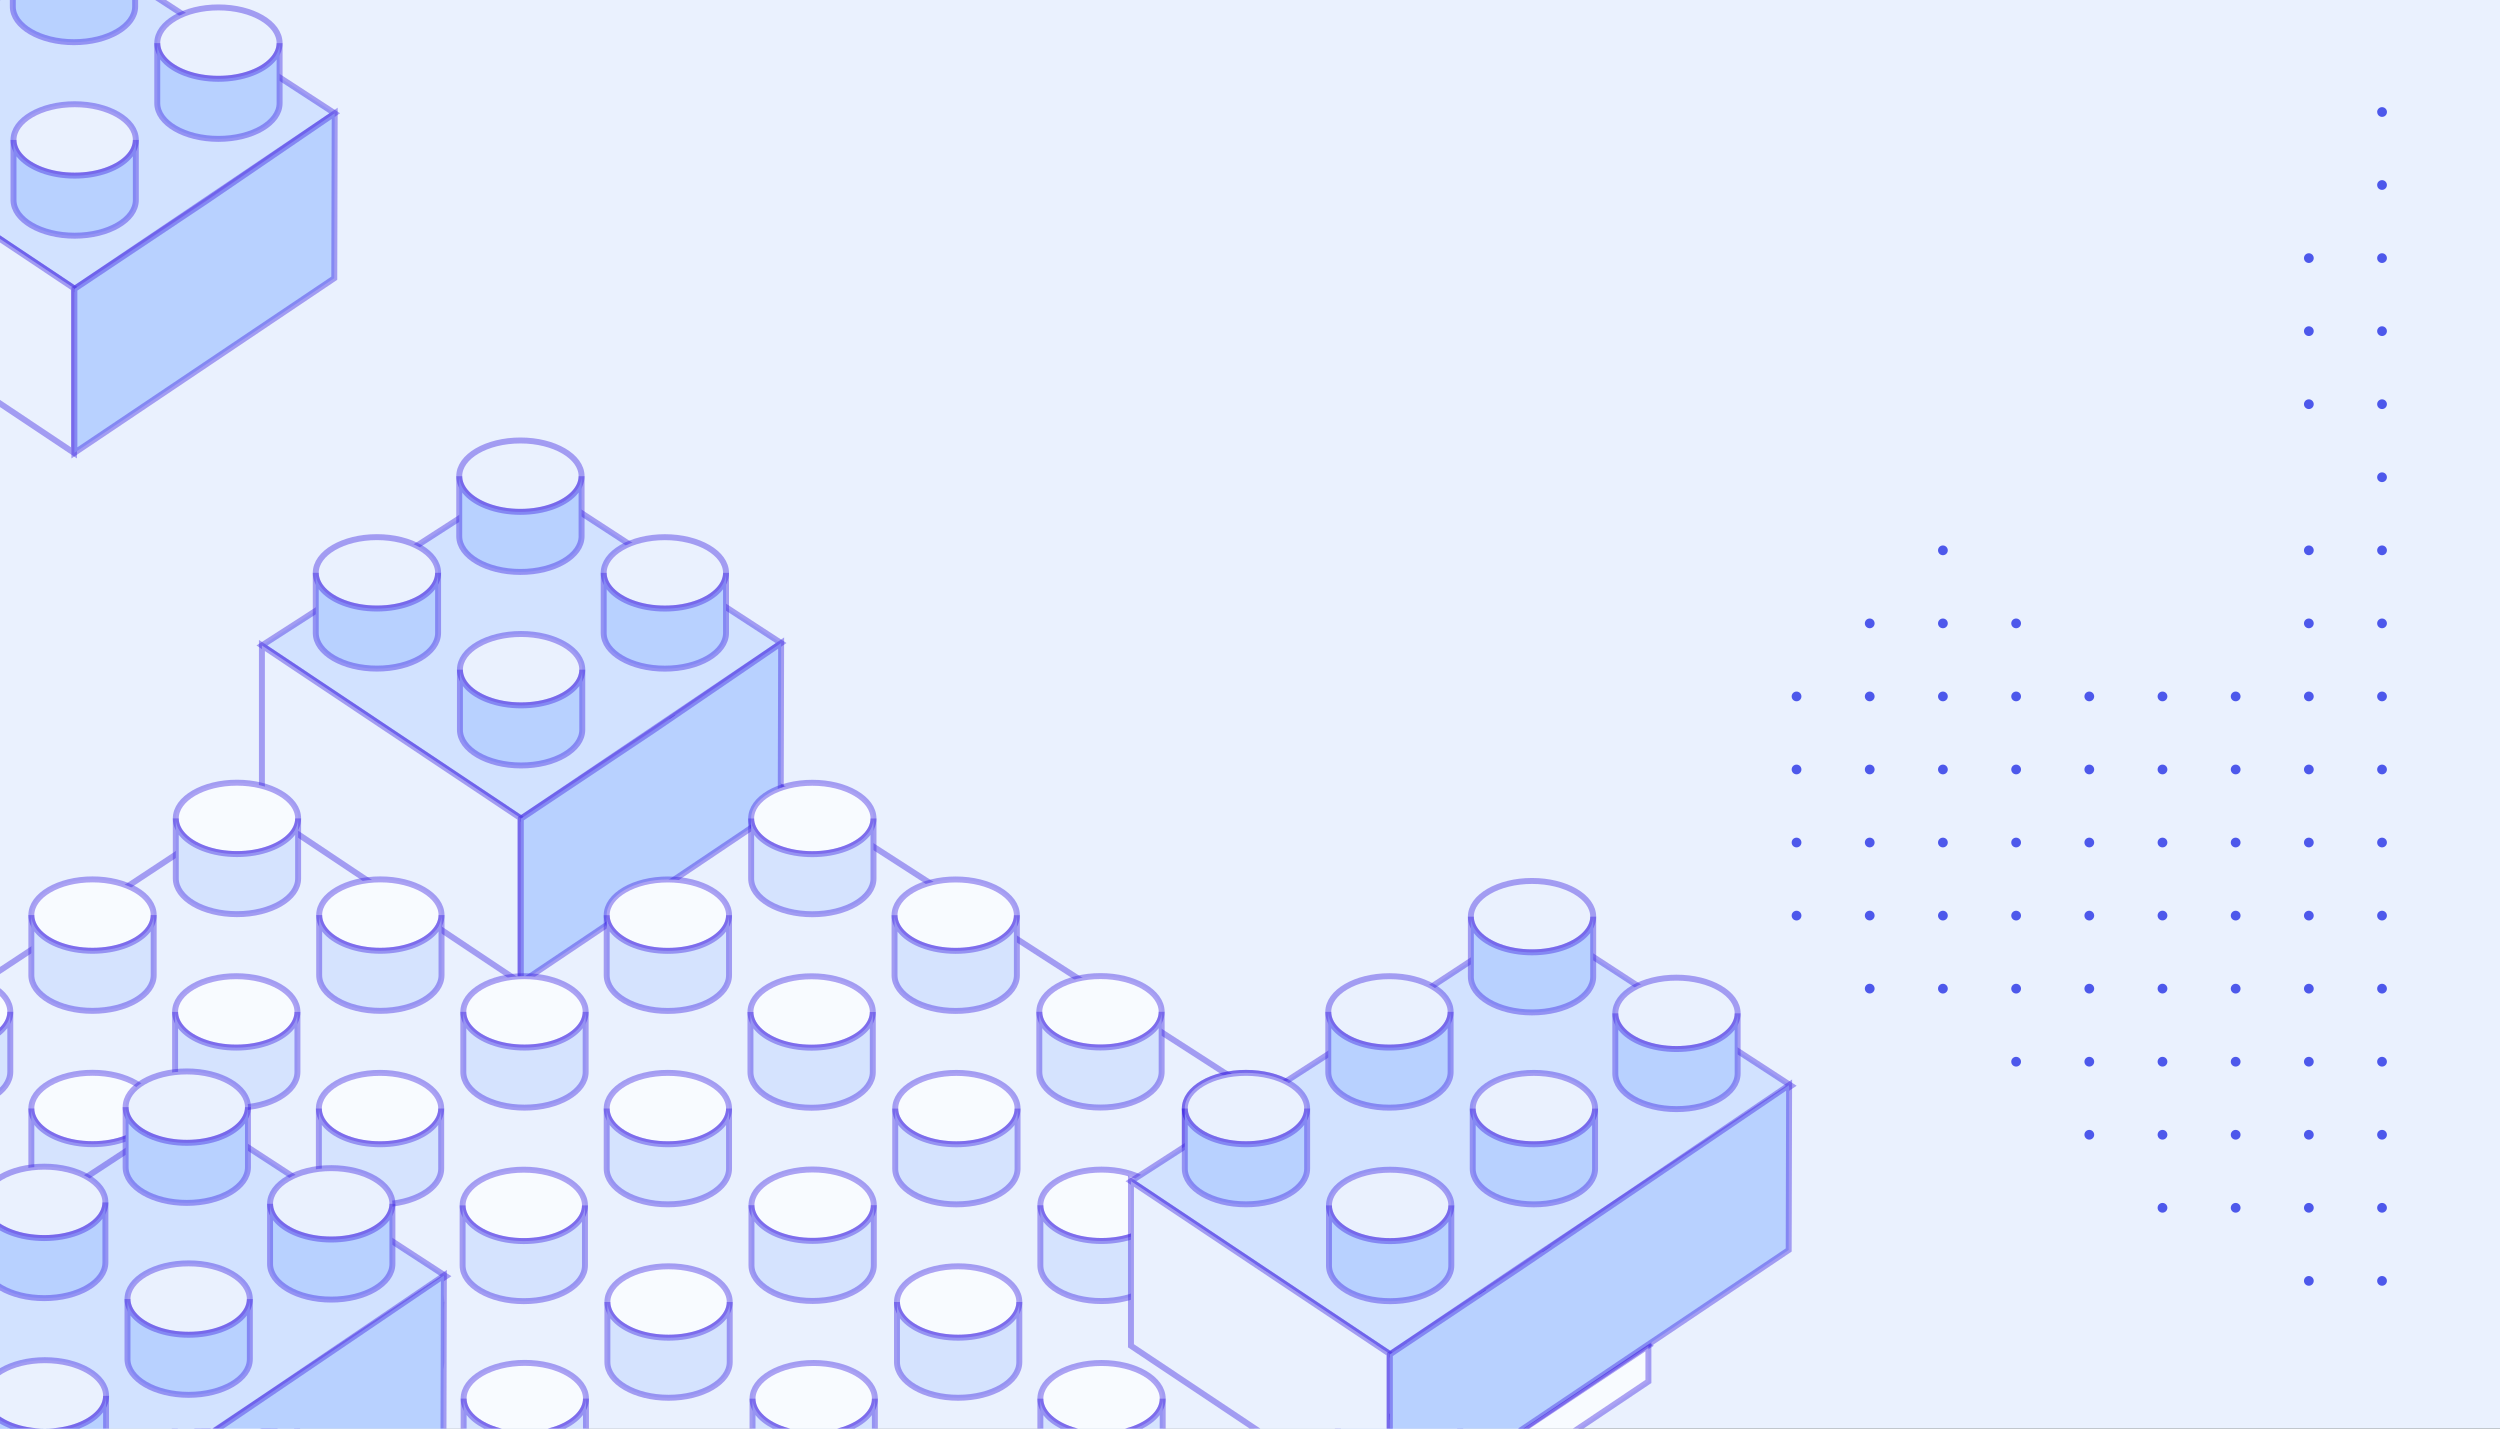 <svg width="420" height="240" viewBox="0 0 420 240" fill="none" xmlns="http://www.w3.org/2000/svg">
<rect x="0" y="0" width="420" height="240" fill="#333333" stroke="none"/>
<g clip-path="url(#clip0_762_11163)">
<rect width="420" height="240" fill="#EAF1FE"/>
<path d="M88.455 104.7L276.932 226.091L86.799 352.8L-99.999 228.997L88.455 104.7Z" fill="#EAF1FE" stroke="#391CE1" stroke-opacity="0.4" stroke-miterlimit="10"/>
<path d="M131.229 108.035L110.376 122.107L87.544 137.512L87.428 137.435L65.08 122.514L44.001 108.441L45.465 107.498L53.063 102.604L56.225 100.569L70.019 91.685L77.153 87.09L80.942 84.649L88.164 79.998L94.686 84.244L97.705 86.209L105.661 91.388L119.305 100.272L121.972 102.008L131.229 108.035Z" fill="#D2E2FF" stroke="#391CE1" stroke-opacity="0.4" stroke-miterlimit="10"/>
<path d="M97.821 112.509C97.821 114.625 95.941 116.487 93.1 117.554C91.498 118.156 89.591 118.505 87.545 118.505C85.499 118.505 83.591 118.156 81.989 117.554C79.15 116.487 77.269 114.625 77.269 112.509C77.269 109.196 81.87 106.511 87.545 106.511C93.221 106.511 97.821 109.196 97.821 112.509Z" fill="#EAF1FE" stroke="#391CE1" stroke-opacity="0.4" stroke-miterlimit="10"/>
<path d="M97.821 112.509V122.599C97.821 125.911 93.221 128.596 87.545 128.596C81.87 128.596 77.269 125.911 77.269 122.599V112.509C77.269 114.626 79.15 116.487 81.989 117.554C83.591 118.156 85.499 118.505 87.545 118.505C89.591 118.505 91.498 118.156 93.1 117.554C95.941 116.487 97.821 114.626 97.821 112.509Z" fill="#B8D1FF" stroke="#391CE1" stroke-opacity="0.4" stroke-miterlimit="10"/>
<path d="M97.705 79.998C97.705 82.115 95.825 83.976 92.984 85.043C91.382 85.645 89.475 85.994 87.43 85.994C85.383 85.994 83.475 85.645 81.874 85.043C79.034 83.976 77.153 82.115 77.153 79.998C77.153 76.685 81.754 74 87.43 74C93.105 74 97.705 76.685 97.705 79.998Z" fill="#EAF1FE" stroke="#391CE1" stroke-opacity="0.4" stroke-miterlimit="10"/>
<path d="M97.705 79.998V90.088C97.705 93.401 93.105 96.086 87.43 96.086C81.754 96.086 77.153 93.401 77.153 90.088V79.998C77.153 82.115 79.034 83.977 81.874 85.044C83.475 85.646 85.383 85.995 87.43 85.995C89.475 85.995 91.382 85.646 92.984 85.044C95.825 83.977 97.705 82.115 97.705 79.998Z" fill="#B8D1FF" stroke="#391CE1" stroke-opacity="0.4" stroke-miterlimit="10"/>
<path d="M121.972 96.243C121.972 98.36 120.092 100.222 117.251 101.289C115.649 101.891 113.743 102.24 111.697 102.24C109.65 102.24 107.742 101.891 106.141 101.289C103.301 100.222 101.42 98.36 101.42 96.243C101.42 92.931 106.021 90.246 111.697 90.246C117.372 90.246 121.972 92.931 121.972 96.243Z" fill="#EAF1FE" stroke="#391CE1" stroke-opacity="0.4" stroke-miterlimit="10"/>
<path d="M121.972 96.244V106.334C121.972 109.646 117.372 112.331 111.697 112.331C106.021 112.331 101.42 109.646 101.42 106.334V96.244C101.42 98.361 103.301 100.222 106.141 101.289C107.742 101.891 109.65 102.24 111.697 102.24C113.743 102.24 115.649 101.891 117.251 101.289C120.092 100.222 121.972 98.361 121.972 96.244Z" fill="#B8D1FF" stroke="#391CE1" stroke-opacity="0.4" stroke-miterlimit="10"/>
<path d="M73.6 96.237C73.6 98.353 71.72 100.215 68.879 101.282C67.277 101.884 65.371 102.233 63.325 102.233C61.278 102.233 59.37 101.884 57.769 101.282C54.929 100.215 53.048 98.353 53.048 96.237C53.048 92.924 57.649 90.239 63.325 90.239C69 90.239 73.6 92.924 73.6 96.237Z" fill="#EAF1FE" stroke="#391CE1" stroke-opacity="0.4" stroke-miterlimit="10"/>
<path d="M73.6 96.236V106.326C73.6 109.639 69 112.324 63.325 112.324C57.649 112.324 53.048 109.639 53.048 106.326V96.236C53.048 98.353 54.929 100.215 57.769 101.282C59.37 101.884 61.278 102.233 63.325 102.233C65.371 102.233 67.277 101.884 68.879 101.282C71.72 100.215 73.6 98.353 73.6 96.236Z" fill="#B8D1FF" stroke="#391CE1" stroke-opacity="0.4" stroke-miterlimit="10"/>
<path d="M87.428 137.434V165.082L44.001 136.09V108.44L65.08 122.513L87.428 137.434Z" fill="#EAF1FE" stroke="#391CE1" stroke-opacity="0.4" stroke-miterlimit="10"/>
<path d="M87.499 137.55V165.083L131.159 135.742L131.23 108.035L109.848 122.63L87.499 137.55Z" fill="#B8D1FF" stroke="#391CE1" stroke-opacity="0.4" stroke-miterlimit="10"/>
<path d="M276.932 226.091V232.089L86.816 359.641V352.8L276.932 226.091Z" fill="#F8FBFF" stroke="#391CE1" stroke-opacity="0.4" stroke-miterlimit="10"/>
<path d="M-100 228.983V234.981L86.741 359.641V352.8L-100 228.983Z" fill="#D5E3FE" stroke="#391CE1" stroke-opacity="0.4" stroke-miterlimit="10"/>
<path d="M29.417 170C29.417 172.117 31.297 173.978 34.138 175.045C35.74 175.647 37.647 175.996 39.693 175.996C41.739 175.996 43.647 175.647 45.248 175.045C48.088 173.978 49.969 172.117 49.969 170C49.969 166.687 45.368 164.002 39.693 164.002C34.017 164.002 29.417 166.687 29.417 170Z" fill="#F8FBFF" stroke="#391CE1" stroke-opacity="0.4" stroke-miterlimit="10"/>
<path d="M29.417 170V180.089C29.417 183.402 34.017 186.087 39.693 186.087C45.368 186.087 49.969 183.402 49.969 180.089V170C49.969 172.116 48.088 173.978 45.248 175.045C43.647 175.647 41.739 175.996 39.693 175.996C37.647 175.996 35.74 175.647 34.138 175.045C31.297 173.978 29.417 172.116 29.417 170Z" fill="#D5E3FE" stroke="#391CE1" stroke-opacity="0.4" stroke-miterlimit="10"/>
<path d="M5.266 153.735C5.266 155.851 7.146 157.713 9.987 158.78C11.588 159.382 13.495 159.731 15.541 159.731C17.587 159.731 19.495 159.382 21.097 158.78C23.936 157.713 25.818 155.851 25.818 153.735C25.818 150.422 21.217 147.737 15.541 147.737C9.866 147.737 5.266 150.422 5.266 153.735Z" fill="#F8FBFF" stroke="#391CE1" stroke-opacity="0.4" stroke-miterlimit="10"/>
<path d="M5.266 153.734V163.824C5.266 167.137 9.866 169.822 15.541 169.822C21.217 169.822 25.818 167.137 25.818 163.824V153.734C25.818 155.851 23.936 157.713 21.097 158.78C19.495 159.382 17.587 159.731 15.541 159.731C13.495 159.731 11.588 159.382 9.987 158.78C7.146 157.713 5.266 155.851 5.266 153.734Z" fill="#D5E3FE" stroke="#391CE1" stroke-opacity="0.4" stroke-miterlimit="10"/>
<path d="M-18.94 202.49C-18.94 204.607 -17.06 206.468 -14.219 207.535C-12.617 208.137 -10.71 208.487 -8.664 208.487C-6.618 208.487 -4.71 208.137 -3.108 207.535C-0.269 206.468 1.612 204.607 1.612 202.49C1.612 199.177 -2.989 196.492 -8.664 196.492C-14.34 196.492 -18.94 199.177 -18.94 202.49Z" fill="#F8FBFF" stroke="#391CE1" stroke-opacity="0.4" stroke-miterlimit="10"/>
<path d="M-18.94 202.49V212.58C-18.94 215.893 -14.34 218.578 -8.664 218.578C-2.989 218.578 1.612 215.893 1.612 212.58V202.49C1.612 204.607 -0.269 206.469 -3.108 207.536C-4.71 208.138 -6.618 208.487 -8.664 208.487C-10.71 208.487 -12.617 208.138 -14.219 207.536C-17.06 206.469 -18.94 204.607 -18.94 202.49Z" fill="#D5E3FE" stroke="#391CE1" stroke-opacity="0.4" stroke-miterlimit="10"/>
<path d="M-18.824 169.98C-18.824 172.097 -16.944 173.958 -14.103 175.025C-12.502 175.627 -10.595 175.976 -8.549 175.976C-6.503 175.976 -4.595 175.627 -2.993 175.025C-0.153 173.958 1.728 172.097 1.728 169.98C1.728 166.667 -2.873 163.982 -8.549 163.982C-14.224 163.982 -18.824 166.667 -18.824 169.98Z" fill="#F8FBFF" stroke="#391CE1" stroke-opacity="0.4" stroke-miterlimit="10"/>
<path d="M-18.824 169.98V180.07C-18.824 183.383 -14.224 186.068 -8.549 186.068C-2.873 186.068 1.728 183.383 1.728 180.07V169.98C1.728 172.097 -0.153 173.958 -2.993 175.026C-4.595 175.627 -6.503 175.977 -8.549 175.977C-10.595 175.977 -12.502 175.627 -14.103 175.026C-16.944 173.958 -18.824 172.097 -18.824 169.98Z" fill="#D5E3FE" stroke="#391CE1" stroke-opacity="0.4" stroke-miterlimit="10"/>
<path d="M5.266 186.225C5.266 188.342 7.146 190.203 9.987 191.27C11.588 191.872 13.495 192.221 15.541 192.221C17.587 192.221 19.495 191.872 21.097 191.27C23.936 190.203 25.818 188.342 25.818 186.225C25.818 182.912 21.217 180.227 15.541 180.227C9.866 180.227 5.266 182.912 5.266 186.225Z" fill="#F8FBFF" stroke="#391CE1" stroke-opacity="0.4" stroke-miterlimit="10"/>
<path d="M5.266 186.225V196.315C5.266 199.628 9.866 202.313 15.541 202.313C21.217 202.313 25.818 199.628 25.818 196.315V186.225C25.818 188.342 23.936 190.204 21.097 191.271C19.495 191.873 17.587 192.222 15.541 192.222C13.495 192.222 11.588 191.873 9.987 191.271C7.146 190.204 5.266 188.342 5.266 186.225Z" fill="#D5E3FE" stroke="#391CE1" stroke-opacity="0.4" stroke-miterlimit="10"/>
<path d="M126.077 170.013C126.077 172.13 127.957 173.992 130.798 175.059C132.4 175.661 134.307 176.01 136.353 176.01C138.399 176.01 140.307 175.661 141.909 175.059C144.748 173.992 146.629 172.13 146.629 170.013C146.629 166.701 142.028 164.016 136.353 164.016C130.677 164.016 126.077 166.701 126.077 170.013Z" fill="#F8FBFF" stroke="#391CE1" stroke-opacity="0.4" stroke-miterlimit="10"/>
<path d="M126.077 170.014V180.104C126.077 183.416 130.677 186.101 136.353 186.101C142.028 186.101 146.629 183.416 146.629 180.104V170.014C146.629 172.13 144.748 173.992 141.909 175.059C140.307 175.661 138.399 176.01 136.353 176.01C134.307 176.01 132.4 175.661 130.798 175.059C127.957 173.992 126.077 172.13 126.077 170.014Z" fill="#D5E3FE" stroke="#391CE1" stroke-opacity="0.4" stroke-miterlimit="10"/>
<path d="M150.282 153.748C150.282 155.865 152.162 157.727 155.003 158.794C156.604 159.396 158.511 159.745 160.557 159.745C162.603 159.745 164.511 159.396 166.113 158.794C168.953 157.727 170.834 155.865 170.834 153.748C170.834 150.436 166.233 147.75 160.557 147.75C154.882 147.75 150.282 150.436 150.282 153.748Z" fill="#F8FBFF" stroke="#391CE1" stroke-opacity="0.4" stroke-miterlimit="10"/>
<path d="M150.282 153.749V163.838C150.282 167.151 154.882 169.836 160.557 169.836C166.233 169.836 170.834 167.151 170.834 163.838V153.749C170.834 155.865 168.953 157.727 166.113 158.794C164.511 159.396 162.603 159.745 160.557 159.745C158.511 159.745 156.604 159.396 155.003 158.794C152.162 157.727 150.282 155.865 150.282 153.749Z" fill="#D5E3FE" stroke="#391CE1" stroke-opacity="0.4" stroke-miterlimit="10"/>
<path d="M77.72 202.504C77.72 204.621 79.601 206.483 82.441 207.55C84.043 208.152 85.95 208.501 87.996 208.501C90.042 208.501 91.95 208.152 93.552 207.55C96.391 206.483 98.272 204.621 98.272 202.504C98.272 199.191 93.671 196.506 87.996 196.506C82.32 196.506 77.72 199.191 77.72 202.504Z" fill="#F8FBFF" stroke="#391CE1" stroke-opacity="0.4" stroke-miterlimit="10"/>
<path d="M77.72 202.504V212.594C77.72 215.906 82.32 218.592 87.996 218.592C93.671 218.592 98.272 215.906 98.272 212.594V202.504C98.272 204.621 96.391 206.482 93.552 207.549C91.95 208.151 90.042 208.501 87.996 208.501C85.95 208.501 84.043 208.151 82.441 207.549C79.601 206.482 77.72 204.621 77.72 202.504Z" fill="#D5E3FE" stroke="#391CE1" stroke-opacity="0.4" stroke-miterlimit="10"/>
<path d="M53.569 186.239C53.569 188.356 55.449 190.217 58.289 191.285C59.891 191.887 61.798 192.236 63.844 192.236C65.89 192.236 67.798 191.887 69.4 191.285C72.239 190.217 74.121 188.356 74.121 186.239C74.121 182.926 69.519 180.241 63.844 180.241C58.169 180.241 53.569 182.926 53.569 186.239Z" fill="#F8FBFF" stroke="#391CE1" stroke-opacity="0.4" stroke-miterlimit="10"/>
<path d="M53.569 186.239V196.329C53.569 199.641 58.169 202.326 63.844 202.326C69.519 202.326 74.121 199.641 74.121 196.329V186.239C74.121 188.356 72.239 190.217 69.4 191.284C67.798 191.886 65.89 192.235 63.844 192.235C61.798 192.235 59.891 191.886 58.289 191.284C55.449 190.217 53.569 188.356 53.569 186.239Z" fill="#D5E3FE" stroke="#391CE1" stroke-opacity="0.4" stroke-miterlimit="10"/>
<path d="M101.925 186.239C101.925 188.356 103.805 190.217 106.646 191.285C108.248 191.887 110.154 192.236 112.2 192.236C114.246 192.236 116.154 191.887 117.756 191.285C120.596 190.217 122.477 188.356 122.477 186.239C122.477 182.926 117.876 180.241 112.2 180.241C106.525 180.241 101.925 182.926 101.925 186.239Z" fill="#F8FBFF" stroke="#391CE1" stroke-opacity="0.4" stroke-miterlimit="10"/>
<path d="M101.925 186.239V196.329C101.925 199.641 106.525 202.326 112.2 202.326C117.876 202.326 122.477 199.641 122.477 196.329V186.239C122.477 188.356 120.596 190.217 117.756 191.284C116.154 191.886 114.246 192.235 112.2 192.235C110.154 192.235 108.248 191.886 106.646 191.284C103.805 190.217 101.925 188.356 101.925 186.239Z" fill="#D5E3FE" stroke="#391CE1" stroke-opacity="0.4" stroke-miterlimit="10"/>
<path d="M-18.877 234.975C-18.877 237.092 -16.997 238.954 -14.156 240.021C-12.555 240.623 -10.648 240.972 -8.602 240.972C-6.556 240.972 -4.648 240.623 -3.046 240.021C-0.207 238.954 1.675 237.092 1.675 234.975C1.675 231.663 -2.926 228.978 -8.602 228.978C-14.277 228.978 -18.877 231.663 -18.877 234.975Z" fill="#F8FBFF" stroke="#391CE1" stroke-opacity="0.4" stroke-miterlimit="10"/>
<path d="M-18.877 234.975V245.065C-18.877 248.378 -14.277 251.063 -8.602 251.063C-2.926 251.063 1.675 248.378 1.675 245.065V234.975C1.675 237.092 -0.207 238.954 -3.046 240.021C-4.648 240.623 -6.556 240.972 -8.602 240.972C-10.648 240.972 -12.555 240.623 -14.156 240.021C-16.997 238.954 -18.877 237.092 -18.877 234.975Z" fill="#D5E3FE" stroke="#391CE1" stroke-opacity="0.4" stroke-miterlimit="10"/>
<path d="M29.364 234.995C29.364 237.112 31.244 238.973 34.085 240.04C35.687 240.642 37.593 240.991 39.639 240.991C41.685 240.991 43.593 240.642 45.195 240.04C48.035 238.973 49.916 237.112 49.916 234.995C49.916 231.682 45.315 228.997 39.639 228.997C33.964 228.997 29.364 231.682 29.364 234.995Z" fill="#F8FBFF" stroke="#391CE1" stroke-opacity="0.4" stroke-miterlimit="10"/>
<path d="M29.364 234.995V245.085C29.364 248.398 33.964 251.083 39.639 251.083C45.315 251.083 49.916 248.398 49.916 245.085V234.995C49.916 237.112 48.035 238.974 45.195 240.041C43.593 240.643 41.685 240.992 39.639 240.992C37.593 240.992 35.687 240.643 34.085 240.041C31.244 238.974 29.364 237.112 29.364 234.995Z" fill="#D5E3FE" stroke="#391CE1" stroke-opacity="0.4" stroke-miterlimit="10"/>
<path d="M29.48 202.485C29.48 204.601 31.36 206.463 34.2 207.53C35.802 208.132 37.709 208.481 39.755 208.481C41.801 208.481 43.709 208.132 45.311 207.53C48.15 206.463 50.032 204.601 50.032 202.485C50.032 199.172 45.431 196.487 39.755 196.487C34.08 196.487 29.48 199.172 29.48 202.485Z" fill="#F8FBFF" stroke="#391CE1" stroke-opacity="0.4" stroke-miterlimit="10"/>
<path d="M29.48 202.485V212.575C29.48 215.887 34.08 218.573 39.755 218.573C45.431 218.573 50.032 215.887 50.032 212.575V202.485C50.032 204.602 48.15 206.463 45.311 207.53C43.709 208.132 41.801 208.481 39.755 208.481C37.709 208.481 35.802 208.132 34.2 207.53C31.36 206.463 29.48 204.602 29.48 202.485Z" fill="#D5E3FE" stroke="#391CE1" stroke-opacity="0.4" stroke-miterlimit="10"/>
<path d="M5.213 218.73C5.213 220.847 7.093 222.708 9.933 223.775C11.535 224.377 13.442 224.726 15.488 224.726C17.534 224.726 19.442 224.377 21.044 223.775C23.883 222.708 25.765 220.847 25.765 218.73C25.765 215.417 21.163 212.732 15.488 212.732C9.813 212.732 5.213 215.417 5.213 218.73Z" fill="#F8FBFF" stroke="#391CE1" stroke-opacity="0.4" stroke-miterlimit="10"/>
<path d="M5.213 218.73V228.82C5.213 232.133 9.813 234.818 15.488 234.818C21.163 234.818 25.765 232.133 25.765 228.82V218.73C25.765 220.847 23.883 222.708 21.044 223.776C19.442 224.377 17.534 224.727 15.488 224.727C13.442 224.727 11.535 224.377 9.933 223.776C7.093 222.708 5.213 220.847 5.213 218.73Z" fill="#D5E3FE" stroke="#391CE1" stroke-opacity="0.4" stroke-miterlimit="10"/>
<path d="M53.569 218.73C53.569 220.847 55.449 222.708 58.289 223.775C59.891 224.377 61.798 224.726 63.844 224.726C65.89 224.726 67.798 224.377 69.4 223.775C72.239 222.708 74.121 220.847 74.121 218.73C74.121 215.417 69.519 212.732 63.844 212.732C58.169 212.732 53.569 215.417 53.569 218.73Z" fill="#F8FBFF" stroke="#391CE1" stroke-opacity="0.4" stroke-miterlimit="10"/>
<path d="M53.569 218.73V228.82C53.569 232.133 58.169 234.818 63.844 234.818C69.519 234.818 74.121 232.133 74.121 228.82V218.73C74.121 220.847 72.239 222.708 69.4 223.776C67.798 224.377 65.89 224.727 63.844 224.727C61.798 224.727 59.891 224.377 58.289 223.776C55.449 222.708 53.569 220.847 53.569 218.73Z" fill="#D5E3FE" stroke="#391CE1" stroke-opacity="0.4" stroke-miterlimit="10"/>
<path d="M150.398 186.245C150.398 188.362 152.278 190.223 155.119 191.29C156.721 191.892 158.628 192.241 160.674 192.241C162.72 192.241 164.628 191.892 166.229 191.29C169.069 190.223 170.95 188.362 170.95 186.245C170.95 182.932 166.349 180.247 160.674 180.247C154.998 180.247 150.398 182.932 150.398 186.245Z" fill="#F8FBFF" stroke="#391CE1" stroke-opacity="0.4" stroke-miterlimit="10"/>
<path d="M150.398 186.245V196.335C150.398 199.647 154.998 202.332 160.674 202.332C166.349 202.332 170.95 199.647 170.95 196.335V186.245C170.95 188.361 169.069 190.223 166.229 191.29C164.628 191.892 162.72 192.241 160.674 192.241C158.628 192.241 156.721 191.892 155.119 191.29C152.278 190.223 150.398 188.361 150.398 186.245Z" fill="#D5E3FE" stroke="#391CE1" stroke-opacity="0.4" stroke-miterlimit="10"/>
<path d="M174.604 169.98C174.604 172.097 176.484 173.958 179.324 175.025C180.926 175.627 182.833 175.976 184.879 175.976C186.925 175.976 188.833 175.627 190.435 175.025C193.274 173.958 195.156 172.097 195.156 169.98C195.156 166.667 190.554 163.982 184.879 163.982C179.204 163.982 174.604 166.667 174.604 169.98Z" fill="#F8FBFF" stroke="#391CE1" stroke-opacity="0.4" stroke-miterlimit="10"/>
<path d="M174.604 169.98V180.07C174.604 183.383 179.204 186.068 184.879 186.068C190.554 186.068 195.156 183.383 195.156 180.07V169.98C195.156 172.097 193.274 173.958 190.435 175.026C188.833 175.627 186.925 175.977 184.879 175.977C182.833 175.977 180.926 175.627 179.324 175.026C176.484 173.958 174.604 172.097 174.604 169.98Z" fill="#D5E3FE" stroke="#391CE1" stroke-opacity="0.4" stroke-miterlimit="10"/>
<path d="M102.041 218.736C102.041 220.852 103.921 222.714 106.762 223.781C108.364 224.383 110.271 224.732 112.317 224.732C114.363 224.732 116.271 224.383 117.873 223.781C120.712 222.714 122.593 220.852 122.593 218.736C122.593 215.423 117.992 212.738 112.317 212.738C106.641 212.738 102.041 215.423 102.041 218.736Z" fill="#F8FBFF" stroke="#391CE1" stroke-opacity="0.4" stroke-miterlimit="10"/>
<path d="M102.041 218.736V228.826C102.041 232.138 106.641 234.824 112.317 234.824C117.992 234.824 122.593 232.138 122.593 228.826V218.736C122.593 220.853 120.712 222.714 117.873 223.781C116.271 224.383 114.363 224.732 112.317 224.732C110.271 224.732 108.364 224.383 106.762 223.781C103.921 222.714 102.041 220.853 102.041 218.736Z" fill="#D5E3FE" stroke="#391CE1" stroke-opacity="0.4" stroke-miterlimit="10"/>
<path d="M126.247 202.47C126.247 204.587 128.127 206.449 130.967 207.516C132.569 208.118 134.476 208.467 136.522 208.467C138.568 208.467 140.476 208.118 142.078 207.516C144.917 206.449 146.799 204.587 146.799 202.47C146.799 199.158 142.198 196.473 136.522 196.473C130.847 196.473 126.247 199.158 126.247 202.47Z" fill="#F8FBFF" stroke="#391CE1" stroke-opacity="0.4" stroke-miterlimit="10"/>
<path d="M126.247 202.471V212.561C126.247 215.873 130.847 218.558 136.522 218.558C142.198 218.558 146.799 215.873 146.799 212.561V202.471C146.799 204.588 144.917 206.449 142.078 207.516C140.476 208.118 138.568 208.467 136.522 208.467C134.476 208.467 132.569 208.118 130.967 207.516C128.127 206.449 126.247 204.588 126.247 202.471Z" fill="#D5E3FE" stroke="#391CE1" stroke-opacity="0.4" stroke-miterlimit="10"/>
<path d="M77.89 234.961C77.89 237.078 79.77 238.94 82.611 240.007C84.212 240.609 86.119 240.958 88.165 240.958C90.211 240.958 92.119 240.609 93.721 240.007C96.561 238.94 98.442 237.078 98.442 234.961C98.442 231.649 93.841 228.963 88.165 228.963C82.49 228.963 77.89 231.649 77.89 234.961Z" fill="#F8FBFF" stroke="#391CE1" stroke-opacity="0.4" stroke-miterlimit="10"/>
<path d="M77.89 234.961V245.051C77.89 248.364 82.49 251.049 88.165 251.049C93.841 251.049 98.442 248.364 98.442 245.051V234.961C98.442 237.078 96.561 238.94 93.721 240.007C92.119 240.609 90.211 240.958 88.165 240.958C86.119 240.958 84.212 240.609 82.611 240.007C79.77 238.94 77.89 237.078 77.89 234.961Z" fill="#D5E3FE" stroke="#391CE1" stroke-opacity="0.4" stroke-miterlimit="10"/>
<path d="M198.934 218.755C198.934 220.872 200.814 222.734 203.655 223.801C205.256 224.403 207.163 224.752 209.209 224.752C211.255 224.752 213.163 224.403 214.765 223.801C217.604 222.734 219.486 220.872 219.486 218.755C219.486 215.442 214.885 212.757 209.209 212.757C203.534 212.757 198.934 215.442 198.934 218.755Z" fill="#F8FBFF" stroke="#391CE1" stroke-opacity="0.4" stroke-miterlimit="10"/>
<path d="M198.934 218.755V228.845C198.934 232.158 203.534 234.843 209.209 234.843C214.885 234.843 219.486 232.158 219.486 228.845V218.755C219.486 220.872 217.604 222.734 214.765 223.801C213.163 224.403 211.255 224.752 209.209 224.752C207.163 224.752 205.256 224.403 203.655 223.801C200.814 222.734 198.934 220.872 198.934 218.755Z" fill="#D5E3FE" stroke="#391CE1" stroke-opacity="0.4" stroke-miterlimit="10"/>
<path d="M199.05 186.245C199.05 188.362 200.93 190.223 203.771 191.29C205.373 191.892 207.279 192.241 209.325 192.241C211.371 192.241 213.279 191.892 214.881 191.29C217.721 190.223 219.602 188.362 219.602 186.245C219.602 182.932 215.001 180.247 209.325 180.247C203.65 180.247 199.05 182.932 199.05 186.245Z" fill="#F8FBFF" stroke="#391CE1" stroke-opacity="0.4" stroke-miterlimit="10"/>
<path d="M199.05 186.245V196.335C199.05 199.647 203.65 202.332 209.325 202.332C215.001 202.332 219.602 199.647 219.602 196.335V186.245C219.602 188.361 217.721 190.223 214.881 191.29C213.279 191.892 211.371 192.241 209.325 192.241C207.279 192.241 205.373 191.892 203.771 191.29C200.93 190.223 199.05 188.361 199.05 186.245Z" fill="#D5E3FE" stroke="#391CE1" stroke-opacity="0.4" stroke-miterlimit="10"/>
<path d="M174.781 202.49C174.781 204.607 176.662 206.468 179.502 207.535C181.104 208.137 183.011 208.487 185.057 208.487C187.103 208.487 189.011 208.137 190.613 207.535C193.452 206.468 195.333 204.607 195.333 202.49C195.333 199.177 190.732 196.492 185.057 196.492C179.382 196.492 174.781 199.177 174.781 202.49Z" fill="#F8FBFF" stroke="#391CE1" stroke-opacity="0.4" stroke-miterlimit="10"/>
<path d="M174.781 202.49V212.58C174.781 215.893 179.382 218.578 185.057 218.578C190.732 218.578 195.333 215.893 195.333 212.58V202.49C195.333 204.607 193.452 206.469 190.613 207.536C189.011 208.138 187.103 208.487 185.057 208.487C183.011 208.487 181.104 208.138 179.502 207.536C176.662 206.469 174.781 204.607 174.781 202.49Z" fill="#D5E3FE" stroke="#391CE1" stroke-opacity="0.4" stroke-miterlimit="10"/>
<path d="M223.138 202.49C223.138 204.607 225.019 206.468 227.859 207.535C229.461 208.137 231.368 208.487 233.414 208.487C235.46 208.487 237.368 208.137 238.97 207.535C241.809 206.468 243.69 204.607 243.69 202.49C243.69 199.177 239.089 196.492 233.414 196.492C227.738 196.492 223.138 199.177 223.138 202.49Z" fill="#F8FBFF" stroke="#391CE1" stroke-opacity="0.4" stroke-miterlimit="10"/>
<path d="M223.138 202.49V212.58C223.138 215.893 227.738 218.578 233.414 218.578C239.089 218.578 243.69 215.893 243.69 212.58V202.49C243.69 204.607 241.809 206.469 238.97 207.536C237.368 208.138 235.46 208.487 233.414 208.487C231.368 208.487 229.461 208.138 227.859 207.536C225.019 206.469 223.138 204.607 223.138 202.49Z" fill="#D5E3FE" stroke="#391CE1" stroke-opacity="0.4" stroke-miterlimit="10"/>
<path d="M150.693 218.736C150.693 220.852 152.573 222.714 155.413 223.781C157.015 224.383 158.922 224.732 160.968 224.732C163.014 224.732 164.922 224.383 166.524 223.781C169.363 222.714 171.245 220.852 171.245 218.736C171.245 215.423 166.643 212.738 160.968 212.738C155.293 212.738 150.693 215.423 150.693 218.736Z" fill="#F8FBFF" stroke="#391CE1" stroke-opacity="0.4" stroke-miterlimit="10"/>
<path d="M150.693 218.736V228.826C150.693 232.138 155.293 234.824 160.968 234.824C166.643 234.824 171.245 232.138 171.245 228.826V218.736C171.245 220.853 169.363 222.714 166.524 223.781C164.922 224.383 163.014 224.732 160.968 224.732C158.922 224.732 157.015 224.383 155.413 223.781C152.573 222.714 150.693 220.853 150.693 218.736Z" fill="#D5E3FE" stroke="#391CE1" stroke-opacity="0.4" stroke-miterlimit="10"/>
<path d="M126.425 234.981C126.425 237.098 128.306 238.96 131.146 240.027C132.748 240.629 134.655 240.978 136.701 240.978C138.747 240.978 140.655 240.629 142.257 240.027C145.096 238.96 146.978 237.098 146.978 234.981C146.978 231.669 142.376 228.983 136.701 228.983C131.026 228.983 126.425 231.669 126.425 234.981Z" fill="#F8FBFF" stroke="#391CE1" stroke-opacity="0.4" stroke-miterlimit="10"/>
<path d="M126.425 234.981V245.071C126.425 248.383 131.026 251.069 136.701 251.069C142.376 251.069 146.978 248.383 146.978 245.071V234.981C146.978 237.098 145.096 238.959 142.257 240.026C140.655 240.628 138.747 240.978 136.701 240.978C134.655 240.978 132.748 240.628 131.146 240.026C128.306 238.959 126.425 237.098 126.425 234.981Z" fill="#D5E3FE" stroke="#391CE1" stroke-opacity="0.4" stroke-miterlimit="10"/>
<path d="M174.781 234.981C174.781 237.098 176.662 238.96 179.502 240.027C181.104 240.629 183.011 240.978 185.057 240.978C187.103 240.978 189.011 240.629 190.613 240.027C193.452 238.96 195.333 237.098 195.333 234.981C195.333 231.669 190.732 228.983 185.057 228.983C179.382 228.983 174.781 231.669 174.781 234.981Z" fill="#F8FBFF" stroke="#391CE1" stroke-opacity="0.4" stroke-miterlimit="10"/>
<path d="M174.781 234.981V245.071C174.781 248.383 179.382 251.069 185.057 251.069C190.732 251.069 195.333 248.383 195.333 245.071V234.981C195.333 237.098 193.452 238.959 190.613 240.026C189.011 240.628 187.103 240.978 185.057 240.978C183.011 240.978 181.104 240.628 179.502 240.026C176.662 238.959 174.781 237.098 174.781 234.981Z" fill="#D5E3FE" stroke="#391CE1" stroke-opacity="0.4" stroke-miterlimit="10"/>
<path d="M224.76 232.09C224.76 234.206 226.64 236.068 229.481 237.135C231.082 237.737 232.989 238.086 235.035 238.086C237.081 238.086 238.989 237.737 240.591 237.135C243.431 236.068 245.312 234.206 245.312 232.09C245.312 228.777 240.711 226.092 235.035 226.092C229.36 226.092 224.76 228.777 224.76 232.09Z" fill="#F8FBFF" stroke="#391CE1" stroke-opacity="0.4" stroke-miterlimit="10"/>
<path d="M224.76 232.089V242.179C224.76 245.492 229.36 248.177 235.035 248.177C240.711 248.177 245.312 245.492 245.312 242.179V232.089C245.312 234.206 243.431 236.068 240.591 237.135C238.989 237.737 237.081 238.086 235.035 238.086C232.989 238.086 231.082 237.737 229.481 237.135C226.64 236.068 224.76 234.206 224.76 232.089Z" fill="#D5E3FE" stroke="#391CE1" stroke-opacity="0.4" stroke-miterlimit="10"/>
<path d="M248.965 215.825C248.965 217.942 250.846 219.804 253.686 220.871C255.288 221.473 257.195 221.822 259.241 221.822C261.287 221.822 263.195 221.473 264.797 220.871C267.636 219.804 269.518 217.942 269.518 215.825C269.518 212.513 264.916 209.828 259.241 209.828C253.566 209.828 248.965 212.513 248.965 215.825Z" fill="#F8FBFF" stroke="#391CE1" stroke-opacity="0.4" stroke-miterlimit="10"/>
<path d="M248.965 215.826V225.916C248.965 229.228 253.566 231.913 259.241 231.913C264.916 231.913 269.518 229.228 269.518 225.916V215.826C269.518 217.942 267.636 219.804 264.797 220.871C263.195 221.473 261.287 221.822 259.241 221.822C257.195 221.822 255.288 221.473 253.686 220.871C250.846 219.804 248.965 217.942 248.965 215.826Z" fill="#D5E3FE" stroke="#391CE1" stroke-opacity="0.4" stroke-miterlimit="10"/>
<path d="M29.533 137.489C29.533 139.606 31.413 141.467 34.254 142.535C35.855 143.137 37.762 143.486 39.808 143.486C41.854 143.486 43.762 143.137 45.364 142.535C48.204 141.467 50.085 139.606 50.085 137.489C50.085 134.176 45.484 131.491 39.808 131.491C34.133 131.491 29.533 134.176 29.533 137.489Z" fill="#F8FBFF" stroke="#391CE1" stroke-opacity="0.4" stroke-miterlimit="10"/>
<path d="M29.533 137.489V147.579C29.533 150.892 34.133 153.577 39.808 153.577C45.484 153.577 50.085 150.892 50.085 147.579V137.489C50.085 139.606 48.204 141.468 45.364 142.535C43.762 143.137 41.854 143.486 39.808 143.486C37.762 143.486 35.855 143.137 34.254 142.535C31.413 141.468 29.533 139.606 29.533 137.489Z" fill="#D5E3FE" stroke="#391CE1" stroke-opacity="0.4" stroke-miterlimit="10"/>
<path d="M53.623 153.735C53.623 155.851 55.503 157.713 58.343 158.78C59.945 159.382 61.852 159.731 63.898 159.731C65.944 159.731 67.852 159.382 69.454 158.78C72.293 157.713 74.175 155.851 74.175 153.735C74.175 150.422 69.573 147.737 63.898 147.737C58.223 147.737 53.623 150.422 53.623 153.735Z" fill="#F8FBFF" stroke="#391CE1" stroke-opacity="0.4" stroke-miterlimit="10"/>
<path d="M53.623 153.734V163.824C53.623 167.137 58.223 169.822 63.898 169.822C69.573 169.822 74.175 167.137 74.175 163.824V153.734C74.175 155.851 72.293 157.713 69.454 158.78C67.852 159.382 65.944 159.731 63.898 159.731C61.852 159.731 59.945 159.382 58.343 158.78C55.503 157.713 53.623 155.851 53.623 153.734Z" fill="#D5E3FE" stroke="#391CE1" stroke-opacity="0.4" stroke-miterlimit="10"/>
<path d="M126.194 137.503C126.194 139.62 128.074 141.482 130.914 142.549C132.516 143.151 134.423 143.5 136.469 143.5C138.515 143.5 140.423 143.151 142.025 142.549C144.864 141.482 146.746 139.62 146.746 137.503C146.746 134.191 142.144 131.505 136.469 131.505C130.794 131.505 126.194 134.191 126.194 137.503Z" fill="#F8FBFF" stroke="#391CE1" stroke-opacity="0.4" stroke-miterlimit="10"/>
<path d="M126.194 137.503V147.593C126.194 150.906 130.794 153.591 136.469 153.591C142.144 153.591 146.746 150.906 146.746 147.593V137.503C146.746 139.62 144.864 141.482 142.025 142.549C140.423 143.151 138.515 143.5 136.469 143.5C134.423 143.5 132.516 143.151 130.914 142.549C128.074 141.482 126.194 139.62 126.194 137.503Z" fill="#D5E3FE" stroke="#391CE1" stroke-opacity="0.4" stroke-miterlimit="10"/>
<path d="M101.925 153.748C101.925 155.865 103.805 157.727 106.646 158.794C108.248 159.396 110.154 159.745 112.2 159.745C114.246 159.745 116.154 159.396 117.756 158.794C120.596 157.727 122.477 155.865 122.477 153.748C122.477 150.436 117.876 147.75 112.2 147.75C106.525 147.75 101.925 150.436 101.925 153.748Z" fill="#F8FBFF" stroke="#391CE1" stroke-opacity="0.4" stroke-miterlimit="10"/>
<path d="M101.925 153.749V163.838C101.925 167.151 106.525 169.836 112.2 169.836C117.876 169.836 122.477 167.151 122.477 163.838V153.749C122.477 155.865 120.596 157.727 117.756 158.794C116.154 159.396 114.246 159.745 112.2 159.745C110.154 159.745 108.248 159.396 106.646 158.794C103.805 157.727 101.925 155.865 101.925 153.749Z" fill="#D5E3FE" stroke="#391CE1" stroke-opacity="0.4" stroke-miterlimit="10"/>
<path d="M77.837 169.994C77.837 172.111 79.717 173.972 82.557 175.039C84.159 175.641 86.066 175.991 88.112 175.991C90.158 175.991 92.066 175.641 93.668 175.039C96.507 173.972 98.389 172.111 98.389 169.994C98.389 166.681 93.787 163.996 88.112 163.996C82.437 163.996 77.837 166.681 77.837 169.994Z" fill="#F8FBFF" stroke="#391CE1" stroke-opacity="0.4" stroke-miterlimit="10"/>
<path d="M77.837 169.994V180.084C77.837 183.396 82.437 186.081 88.112 186.081C93.787 186.081 98.389 183.396 98.389 180.084V169.994C98.389 172.11 96.507 173.972 93.668 175.039C92.066 175.641 90.158 175.99 88.112 175.99C86.066 175.99 84.159 175.641 82.557 175.039C79.717 173.972 77.837 172.11 77.837 169.994Z" fill="#D5E3FE" stroke="#391CE1" stroke-opacity="0.4" stroke-miterlimit="10"/>
<path d="M300.925 182.412L256.375 212.112L233.543 227.517L233.427 227.44L211.079 212.519L190 198.446L191.464 197.503L199.062 192.609L202.224 190.574L216.017 181.69L223.152 177.094L226.941 174.654L257.859 154.375L264.381 158.622L267.401 160.587L275.356 165.766L289 174.649L291.668 176.386L300.925 182.412Z" fill="#D2E2FF" stroke="#391CE1" stroke-opacity="0.4" stroke-miterlimit="10"/>
<path d="M243.82 202.509C243.82 204.625 241.939 206.487 239.099 207.554C237.497 208.156 235.59 208.505 233.544 208.505C231.498 208.505 229.59 208.156 227.988 207.554C225.149 206.487 223.268 204.625 223.268 202.509C223.268 199.196 227.869 196.511 233.544 196.511C239.22 196.511 243.82 199.196 243.82 202.509Z" fill="#EAF1FE" stroke="#391CE1" stroke-opacity="0.4" stroke-miterlimit="10"/>
<path d="M243.82 202.509V212.599C243.82 215.911 239.22 218.596 233.544 218.596C227.869 218.596 223.268 215.911 223.268 212.599V202.509C223.268 204.626 225.149 206.487 227.988 207.554C229.59 208.156 231.498 208.505 233.544 208.505C235.59 208.505 237.497 208.156 239.099 207.554C241.939 206.487 243.82 204.626 243.82 202.509Z" fill="#B8D1FF" stroke="#391CE1" stroke-opacity="0.4" stroke-miterlimit="10"/>
<path d="M243.704 169.998C243.704 172.115 241.824 173.976 238.983 175.043C237.381 175.645 235.475 175.994 233.428 175.994C231.382 175.994 229.474 175.645 227.873 175.043C225.033 173.976 223.152 172.115 223.152 169.998C223.152 166.685 227.753 164 233.428 164C239.104 164 243.704 166.685 243.704 169.998Z" fill="#EAF1FE" stroke="#391CE1" stroke-opacity="0.4" stroke-miterlimit="10"/>
<path d="M243.704 169.998V180.088C243.704 183.401 239.104 186.086 233.428 186.086C227.753 186.086 223.152 183.401 223.152 180.088V169.998C223.152 172.115 225.033 173.976 227.873 175.044C229.474 175.646 231.382 175.995 233.428 175.995C235.475 175.995 237.381 175.646 238.983 175.044C241.824 173.976 243.704 172.115 243.704 169.998Z" fill="#B8D1FF" stroke="#391CE1" stroke-opacity="0.4" stroke-miterlimit="10"/>
<path d="M267.971 186.243C267.971 188.36 266.091 190.222 263.25 191.289C261.648 191.891 259.742 192.24 257.696 192.24C255.65 192.24 253.742 191.891 252.14 191.289C249.3 190.222 247.419 188.36 247.419 186.243C247.419 182.931 252.02 180.246 257.696 180.246C263.371 180.246 267.971 182.931 267.971 186.243Z" fill="#EAF1FE" stroke="#391CE1" stroke-opacity="0.4" stroke-miterlimit="10"/>
<path d="M267.971 186.244V196.334C267.971 199.646 263.371 202.331 257.696 202.331C252.02 202.331 247.419 199.646 247.419 196.334V186.244C247.419 188.36 249.3 190.222 252.14 191.289C253.742 191.891 255.65 192.24 257.696 192.24C259.742 192.24 261.648 191.891 263.25 191.289C266.091 190.222 267.971 188.36 267.971 186.244Z" fill="#B8D1FF" stroke="#391CE1" stroke-opacity="0.4" stroke-miterlimit="10"/>
<path d="M219.599 186.237C219.599 188.353 217.719 190.215 214.878 191.282C213.276 191.884 211.37 192.233 209.323 192.233C207.277 192.233 205.369 191.884 203.768 191.282C200.928 190.215 199.047 188.353 199.047 186.237C199.047 182.924 203.648 180.239 209.323 180.239C214.999 180.239 219.599 182.924 219.599 186.237Z" fill="#EAF1FE" stroke="#391CE1" stroke-opacity="0.4" stroke-miterlimit="10"/>
<path d="M219.599 186.236V196.326C219.599 199.639 214.999 202.324 209.323 202.324C203.648 202.324 199.047 199.639 199.047 196.326V186.236C199.047 188.353 200.928 190.215 203.768 191.282C205.369 191.884 207.277 192.233 209.323 192.233C211.37 192.233 213.276 191.884 214.878 191.282C217.719 190.215 219.599 188.353 219.599 186.236Z" fill="#B8D1FF" stroke="#391CE1" stroke-opacity="0.4" stroke-miterlimit="10"/>
<path d="M267.657 153.998C267.657 156.115 265.777 157.976 262.936 159.043C261.335 159.645 259.428 159.994 257.382 159.994C255.336 159.994 253.428 159.645 251.826 159.043C248.986 157.976 247.105 156.115 247.105 153.998C247.105 150.685 251.706 148 257.382 148C263.057 148 267.657 150.685 267.657 153.998Z" fill="#EAF1FE" stroke="#391CE1" stroke-opacity="0.4" stroke-miterlimit="10"/>
<path d="M267.657 153.998V164.088C267.657 167.401 263.057 170.086 257.382 170.086C251.706 170.086 247.105 167.401 247.105 164.088V153.998C247.105 156.115 248.986 157.976 251.826 159.044C253.428 159.646 255.336 159.995 257.382 159.995C259.428 159.995 261.335 159.646 262.936 159.044C265.777 157.976 267.657 156.115 267.657 153.998Z" fill="#B8D1FF" stroke="#391CE1" stroke-opacity="0.4" stroke-miterlimit="10"/>
<path d="M291.924 170.243C291.924 172.36 290.044 174.222 287.203 175.289C285.602 175.891 283.695 176.24 281.649 176.24C279.603 176.24 277.695 175.891 276.093 175.289C273.253 174.222 271.372 172.36 271.372 170.243C271.372 166.931 275.973 164.246 281.649 164.246C287.324 164.246 291.924 166.931 291.924 170.243Z" fill="#EAF1FE" stroke="#391CE1" stroke-opacity="0.4" stroke-miterlimit="10"/>
<path d="M291.924 170.244V180.334C291.924 183.646 287.324 186.331 281.649 186.331C275.973 186.331 271.372 183.646 271.372 180.334V170.244C271.372 172.36 273.253 174.222 276.093 175.289C277.695 175.891 279.603 176.24 281.649 176.24C283.695 176.24 285.602 175.891 287.203 175.289C290.044 174.222 291.924 172.36 291.924 170.244Z" fill="#B8D1FF" stroke="#391CE1" stroke-opacity="0.4" stroke-miterlimit="10"/>
<path d="M233.427 227.434V255.082L190 226.09V198.44L211.079 212.513L233.427 227.434Z" fill="#EAF1FE" stroke="#391CE1" stroke-opacity="0.4" stroke-miterlimit="10"/>
<path d="M233.499 227.546V255.078L300.5 210L300.571 182.293L255.847 212.625L233.499 227.546Z" fill="#B8D1FF" stroke="#391CE1" stroke-opacity="0.4" stroke-miterlimit="10"/>
<path d="M74.925 214.412L30.375 244.112L7.543 259.517L7.427 259.44L-14.921 244.519L-36 230.446L-34.536 229.503L-26.938 224.609L-23.776 222.574L-9.983 213.69L-2.848 209.094L0.941 206.654L31.859 186.375L38.381 190.622L41.401 192.587L49.356 197.766L63 206.649L65.668 208.386L74.925 214.412Z" fill="#D2E2FF" stroke="#391CE1" stroke-opacity="0.4" stroke-miterlimit="10"/>
<path d="M17.82 234.509C17.82 236.625 15.94 238.487 13.099 239.554C11.497 240.156 9.59 240.505 7.544 240.505C5.498 240.505 3.59 240.156 1.988 239.554C-0.851 238.487 -2.732 236.625 -2.732 234.509C-2.732 231.196 1.869 228.511 7.544 228.511C13.22 228.511 17.82 231.196 17.82 234.509Z" fill="#EAF1FE" stroke="#391CE1" stroke-opacity="0.4" stroke-miterlimit="10"/>
<path d="M17.82 234.509V244.599C17.82 247.911 13.22 250.596 7.544 250.596C1.869 250.596 -2.732 247.911 -2.732 244.599V234.509C-2.732 236.626 -0.851 238.487 1.988 239.554C3.59 240.156 5.498 240.505 7.544 240.505C9.59 240.505 11.497 240.156 13.099 239.554C15.94 238.487 17.82 236.626 17.82 234.509Z" fill="#B8D1FF" stroke="#391CE1" stroke-opacity="0.4" stroke-miterlimit="10"/>
<path d="M17.704 201.998C17.704 204.115 15.824 205.976 12.983 207.043C11.381 207.645 9.475 207.994 7.428 207.994C5.382 207.994 3.474 207.645 1.873 207.043C-0.967 205.976 -2.848 204.115 -2.848 201.998C-2.848 198.685 1.753 196 7.428 196C13.104 196 17.704 198.685 17.704 201.998Z" fill="#EAF1FE" stroke="#391CE1" stroke-opacity="0.4" stroke-miterlimit="10"/>
<path d="M17.704 201.998V212.088C17.704 215.401 13.104 218.086 7.428 218.086C1.753 218.086 -2.848 215.401 -2.848 212.088V201.998C-2.848 204.115 -0.967 205.976 1.873 207.044C3.474 207.646 5.382 207.995 7.428 207.995C9.475 207.995 11.381 207.646 12.983 207.044C15.824 205.976 17.704 204.115 17.704 201.998Z" fill="#B8D1FF" stroke="#391CE1" stroke-opacity="0.4" stroke-miterlimit="10"/>
<path d="M41.971 218.243C41.971 220.36 40.091 222.222 37.25 223.289C35.648 223.891 33.742 224.24 31.696 224.24C29.649 224.24 27.741 223.891 26.14 223.289C23.3 222.222 21.419 220.36 21.419 218.243C21.419 214.931 26.02 212.246 31.696 212.246C37.371 212.246 41.971 214.931 41.971 218.243Z" fill="#EAF1FE" stroke="#391CE1" stroke-opacity="0.4" stroke-miterlimit="10"/>
<path d="M41.971 218.244V228.334C41.971 231.646 37.371 234.331 31.696 234.331C26.02 234.331 21.419 231.646 21.419 228.334V218.244C21.419 220.36 23.3 222.222 26.14 223.289C27.741 223.891 29.649 224.24 31.696 224.24C33.742 224.24 35.648 223.891 37.25 223.289C40.091 222.222 41.971 220.36 41.971 218.244Z" fill="#B8D1FF" stroke="#391CE1" stroke-opacity="0.4" stroke-miterlimit="10"/>
<path d="M41.657 185.998C41.657 188.115 39.777 189.976 36.936 191.043C35.334 191.645 33.428 191.994 31.382 191.994C29.336 191.994 27.427 191.645 25.826 191.043C22.986 189.976 21.105 188.115 21.105 185.998C21.105 182.685 25.706 180 31.382 180C37.057 180 41.657 182.685 41.657 185.998Z" fill="#EAF1FE" stroke="#391CE1" stroke-opacity="0.4" stroke-miterlimit="10"/>
<path d="M41.657 185.998V196.088C41.657 199.401 37.057 202.086 31.382 202.086C25.706 202.086 21.105 199.401 21.105 196.088V185.998C21.105 188.115 22.986 189.976 25.826 191.044C27.427 191.646 29.336 191.995 31.382 191.995C33.428 191.995 35.334 191.646 36.936 191.044C39.777 189.976 41.657 188.115 41.657 185.998Z" fill="#B8D1FF" stroke="#391CE1" stroke-opacity="0.4" stroke-miterlimit="10"/>
<path d="M65.924 202.243C65.924 204.36 64.044 206.222 61.203 207.289C59.602 207.891 57.695 208.24 55.649 208.24C53.603 208.24 51.695 207.891 50.093 207.289C47.253 206.222 45.372 204.36 45.372 202.243C45.372 198.931 49.973 196.246 55.649 196.246C61.324 196.246 65.924 198.931 65.924 202.243Z" fill="#EAF1FE" stroke="#391CE1" stroke-opacity="0.4" stroke-miterlimit="10"/>
<path d="M65.924 202.244V212.334C65.924 215.646 61.324 218.331 55.649 218.331C49.973 218.331 45.372 215.646 45.372 212.334V202.244C45.372 204.36 47.253 206.222 50.093 207.289C51.695 207.891 53.603 208.24 55.649 208.24C57.695 208.24 59.602 207.891 61.203 207.289C64.044 206.222 65.924 204.36 65.924 202.244Z" fill="#B8D1FF" stroke="#391CE1" stroke-opacity="0.4" stroke-miterlimit="10"/>
<path d="M7.427 259.434V287.082L-36 258.09V230.44L-14.921 244.513L7.427 259.434Z" fill="#EAF1FE" stroke="#391CE1" stroke-opacity="0.4" stroke-miterlimit="10"/>
<path d="M7.499 259.546V287.078L74.5 242L74.571 214.293L29.847 244.625L7.499 259.546Z" fill="#B8D1FF" stroke="#391CE1" stroke-opacity="0.4" stroke-miterlimit="10"/>
<path d="M56.228 19.035L35.375 33.107L12.543 48.512L12.427 48.435L-9.921 33.514L-31 19.441L-29.536 18.498L-21.938 13.604L-18.776 11.569L-4.983 2.685L2.152 -1.91L5.941 -4.351L13.163 -9.002L19.685 -4.756L22.704 -2.791L30.66 2.388L44.303 11.272L46.971 13.008L56.228 19.035Z" fill="#D2E2FF" stroke="#391CE1" stroke-opacity="0.4" stroke-miterlimit="10"/>
<path d="M22.82 23.509C22.82 25.625 20.939 27.487 18.099 28.554C16.497 29.156 14.59 29.505 12.544 29.505C10.498 29.505 8.59 29.156 6.988 28.554C4.149 27.487 2.268 25.625 2.268 23.509C2.268 20.196 6.869 17.511 12.544 17.511C18.22 17.511 22.82 20.196 22.82 23.509Z" fill="#EAF1FE" stroke="#391CE1" stroke-opacity="0.4" stroke-miterlimit="10"/>
<path d="M22.82 23.509V33.599C22.82 36.911 18.22 39.596 12.544 39.596C6.869 39.596 2.268 36.911 2.268 33.599V23.509C2.268 25.626 4.149 27.487 6.988 28.554C8.59 29.156 10.498 29.505 12.544 29.505C14.59 29.505 16.497 29.156 18.099 28.554C20.939 27.487 22.82 25.626 22.82 23.509Z" fill="#B8D1FF" stroke="#391CE1" stroke-opacity="0.4" stroke-miterlimit="10"/>
<path d="M22.704 -9.002V1.088C22.704 4.401 18.104 7.086 12.428 7.086C6.753 7.086 2.152 4.401 2.152 1.088V-9.002C2.152 -6.885 4.033 -5.024 6.873 -3.956C8.474 -3.354 10.382 -3.005 12.428 -3.005C14.475 -3.005 16.381 -3.354 17.983 -3.956C20.824 -5.024 22.704 -6.885 22.704 -9.002Z" fill="#B8D1FF" stroke="#391CE1" stroke-opacity="0.4" stroke-miterlimit="10"/>
<path d="M46.971 7.243C46.971 9.36 45.091 11.222 42.25 12.289C40.648 12.891 38.742 13.24 36.696 13.24C34.65 13.24 32.742 12.891 31.14 12.289C28.3 11.222 26.419 9.36 26.419 7.243C26.419 3.931 31.02 1.246 36.696 1.246C42.371 1.246 46.971 3.931 46.971 7.243Z" fill="#EAF1FE" stroke="#391CE1" stroke-opacity="0.4" stroke-miterlimit="10"/>
<path d="M46.971 7.244V17.334C46.971 20.646 42.371 23.331 36.696 23.331C31.02 23.331 26.419 20.646 26.419 17.334V7.244C26.419 9.36 28.3 11.222 31.14 12.289C32.742 12.891 34.65 13.24 36.696 13.24C38.742 13.24 40.648 12.891 42.25 12.289C45.091 11.222 46.971 9.36 46.971 7.244Z" fill="#B8D1FF" stroke="#391CE1" stroke-opacity="0.4" stroke-miterlimit="10"/>
<path d="M12.427 48.434V76.082L-31 47.09V19.44L-9.921 33.513L12.427 48.434Z" fill="#EAF1FE" stroke="#391CE1" stroke-opacity="0.4" stroke-miterlimit="10"/>
<path d="M12.498 48.55V76.083L56.158 46.742L56.229 19.035L34.847 33.63L12.498 48.55Z" fill="#B8D1FF" stroke="#391CE1" stroke-opacity="0.4" stroke-miterlimit="10"/>
<g clip-path="url(#clip1_762_11163)">
<path d="M375.592 117.818C375.139 117.818 374.772 117.452 374.772 117C374.772 116.548 375.139 116.182 375.592 116.182C376.045 116.182 376.412 116.548 376.412 117C376.412 117.452 376.045 117.818 375.592 117.818Z" fill="#4D58EB"/>
<path d="M363.298 117.818C363.746 117.818 364.118 117.454 364.118 117C364.118 116.545 363.753 116.182 363.298 116.182C362.843 116.182 362.478 116.545 362.478 117C362.478 117.454 362.843 117.818 363.298 117.818Z" fill="#4D58EB"/>
<path d="M351.004 117.818C350.551 117.818 350.184 117.452 350.184 117C350.184 116.548 350.551 116.182 351.004 116.182C351.456 116.182 351.823 116.548 351.823 117C351.823 117.452 351.456 117.818 351.004 117.818Z" fill="#4D58EB"/>
<path d="M338.71 105.546C338.257 105.546 337.89 105.18 337.89 104.728C337.89 104.276 338.257 103.91 338.71 103.91C339.162 103.91 339.529 104.276 339.529 104.728C339.529 105.18 339.162 105.546 338.71 105.546Z" fill="#4D58EB"/>
<path d="M338.71 117.818C338.257 117.818 337.89 117.452 337.89 117C337.89 116.548 338.257 116.182 338.71 116.182C339.162 116.182 339.529 116.548 339.529 117C339.529 117.452 339.162 117.818 338.71 117.818Z" fill="#4D58EB"/>
<path d="M326.408 105.546C325.955 105.546 325.588 105.18 325.588 104.728C325.588 104.276 325.955 103.91 326.408 103.91C326.861 103.91 327.228 104.276 327.228 104.728C327.228 105.18 326.861 105.546 326.408 105.546Z" fill="#4D58EB"/>
<path d="M326.408 117.818C325.955 117.818 325.588 117.452 325.588 117C325.588 116.548 325.955 116.182 326.408 116.182C326.861 116.182 327.228 116.548 327.228 117C327.228 117.452 326.861 117.818 326.408 117.818Z" fill="#4D58EB"/>
<path d="M313.294 104.728C313.294 105.175 313.659 105.546 314.114 105.546C314.569 105.546 314.934 105.183 314.934 104.728C314.934 104.274 314.569 103.91 314.114 103.91C313.659 103.91 313.294 104.274 313.294 104.728Z" fill="#4D58EB"/>
<path d="M314.114 117.818C314.562 117.818 314.934 117.454 314.934 117C314.934 116.545 314.569 116.182 314.114 116.182C313.659 116.182 313.294 116.545 313.294 117C313.294 117.447 313.659 117.818 314.114 117.818Z" fill="#4D58EB"/>
<path d="M301.82 117.818C301.367 117.818 301 117.452 301 117C301 116.548 301.367 116.182 301.82 116.182C302.272 116.182 302.639 116.548 302.639 117C302.639 117.452 302.272 117.818 301.82 117.818Z" fill="#4D58EB"/>
<path d="M375.592 130.09C375.139 130.09 374.772 129.724 374.772 129.272C374.772 128.82 375.139 128.454 375.592 128.454C376.045 128.454 376.412 128.82 376.412 129.272C376.412 129.724 376.045 130.09 375.592 130.09Z" fill="#4D58EB"/>
<path d="M363.298 130.09C363.746 130.09 364.118 129.726 364.118 129.272C364.118 128.817 363.753 128.454 363.298 128.454C362.843 128.454 362.478 128.817 362.478 129.272C362.478 129.726 362.843 130.09 363.298 130.09Z" fill="#4D58EB"/>
<path d="M351.004 130.09C350.551 130.09 350.184 129.724 350.184 129.272C350.184 128.82 350.551 128.454 351.004 128.454C351.456 128.454 351.823 128.82 351.823 129.272C351.823 129.724 351.456 130.09 351.004 130.09Z" fill="#4D58EB"/>
<path d="M338.71 130.09C338.257 130.09 337.89 129.724 337.89 129.272C337.89 128.82 338.257 128.454 338.71 128.454C339.162 128.454 339.529 128.82 339.529 129.272C339.529 129.724 339.162 130.09 338.71 130.09Z" fill="#4D58EB"/>
<path d="M326.408 130.09C325.955 130.09 325.588 129.724 325.588 129.272C325.588 128.82 325.955 128.454 326.408 128.454C326.861 128.454 327.228 128.82 327.228 129.272C327.228 129.724 326.861 130.09 326.408 130.09Z" fill="#4D58EB"/>
<path d="M314.114 130.09C314.562 130.09 314.934 129.726 314.934 129.272C314.934 128.817 314.569 128.454 314.114 128.454C313.659 128.454 313.294 128.817 313.294 129.272C313.294 129.726 313.659 130.09 314.114 130.09Z" fill="#4D58EB"/>
<path d="M301.82 130.09C301.367 130.09 301 129.724 301 129.272C301 128.82 301.367 128.454 301.82 128.454C302.272 128.454 302.639 128.82 302.639 129.272C302.639 129.724 302.272 130.09 301.82 130.09Z" fill="#4D58EB"/>
<path d="M375.592 142.362C376.04 142.362 376.412 141.998 376.412 141.544C376.412 141.089 376.047 140.726 375.592 140.726C375.137 140.726 374.772 141.089 374.772 141.544C374.772 141.998 375.137 142.362 375.592 142.362Z" fill="#4D58EB"/>
<path d="M363.298 142.362C363.746 142.362 364.118 141.998 364.118 141.544C364.118 141.089 363.753 140.726 363.298 140.726C362.843 140.726 362.478 141.089 362.478 141.544C362.478 141.998 362.843 142.362 363.298 142.362Z" fill="#4D58EB"/>
<path d="M351.004 142.362C351.451 142.362 351.823 141.998 351.823 141.544C351.823 141.089 351.459 140.726 351.004 140.726C350.548 140.726 350.184 141.089 350.184 141.544C350.184 141.991 350.548 142.362 351.004 142.362Z" fill="#4D58EB"/>
<path d="M338.71 142.362C339.157 142.362 339.529 141.998 339.529 141.544C339.529 141.089 339.165 140.726 338.71 140.726C338.254 140.726 337.89 141.089 337.89 141.544C337.89 141.998 338.254 142.362 338.71 142.362Z" fill="#4D58EB"/>
<path d="M326.408 142.362C326.856 142.362 327.228 141.998 327.228 141.544C327.228 141.089 326.863 140.726 326.408 140.726C325.953 140.726 325.588 141.089 325.588 141.544C325.588 141.998 325.953 142.362 326.408 142.362Z" fill="#4D58EB"/>
<path d="M314.114 142.362C314.562 142.362 314.934 141.998 314.934 141.544C314.934 141.089 314.569 140.726 314.114 140.726C313.659 140.726 313.294 141.089 313.294 141.544C313.294 141.991 313.659 142.362 314.114 142.362Z" fill="#4D58EB"/>
<path d="M301.82 142.362C302.267 142.362 302.639 141.998 302.639 141.544C302.639 141.089 302.275 140.726 301.82 140.726C301.364 140.726 301 141.089 301 141.544C301 141.998 301.364 142.362 301.82 142.362Z" fill="#4D58EB"/>
<path d="M326.408 154.641C325.955 154.641 325.588 154.275 325.588 153.823C325.588 153.371 325.955 153.005 326.408 153.005C326.861 153.005 327.228 153.371 327.228 153.823C327.228 154.275 326.861 154.641 326.408 154.641Z" fill="#4D58EB"/>
<path d="M314.114 154.633C314.562 154.633 314.934 154.27 314.934 153.815C314.934 153.361 314.569 152.997 314.114 152.997C313.659 152.997 313.294 153.361 313.294 153.815C313.294 154.27 313.659 154.633 314.114 154.633Z" fill="#4D58EB"/>
<path d="M301.82 154.641C301.367 154.641 301 154.275 301 153.823C301 153.371 301.367 153.005 301.82 153.005C302.272 153.005 302.639 153.371 302.639 153.823C302.639 154.275 302.272 154.641 301.82 154.641Z" fill="#4D58EB"/>
<path d="M326.408 166.913C325.955 166.913 325.588 166.546 325.588 166.094C325.588 165.643 325.955 165.276 326.408 165.276C326.861 165.276 327.228 165.643 327.228 166.094C327.228 166.546 326.861 166.913 326.408 166.913Z" fill="#4D58EB"/>
<path d="M314.114 166.905C314.562 166.905 314.934 166.542 314.934 166.087C314.934 165.633 314.569 165.269 314.114 165.269C313.659 165.269 313.294 165.633 313.294 166.087C313.294 166.542 313.659 166.905 314.114 166.905Z" fill="#4D58EB"/>
<path d="M400.18 105.546C399.728 105.546 399.361 105.18 399.361 104.728C399.361 104.276 399.728 103.91 400.18 103.91C400.633 103.91 401 104.276 401 104.728C401 105.18 400.633 105.546 400.18 105.546Z" fill="#4D58EB"/>
<path d="M400.18 117.818C399.728 117.818 399.361 117.452 399.361 117C399.361 116.548 399.728 116.182 400.18 116.182C400.633 116.182 401 116.548 401 117C401 117.452 400.633 117.818 400.18 117.818Z" fill="#4D58EB"/>
<path d="M387.886 105.546C387.434 105.546 387.067 105.18 387.067 104.728C387.067 104.276 387.434 103.91 387.886 103.91C388.339 103.91 388.706 104.276 388.706 104.728C388.706 105.18 388.339 105.546 387.886 105.546Z" fill="#4D58EB"/>
<path d="M387.886 117.818C387.434 117.818 387.067 117.452 387.067 117C387.067 116.548 387.434 116.182 387.886 116.182C388.339 116.182 388.706 116.548 388.706 117C388.706 117.452 388.339 117.818 387.886 117.818Z" fill="#4D58EB"/>
<path d="M400.18 130.09C399.728 130.09 399.361 129.724 399.361 129.272C399.361 128.82 399.728 128.454 400.18 128.454C400.633 128.454 401 128.82 401 129.272C401 129.724 400.633 130.09 400.18 130.09Z" fill="#4D58EB"/>
<path d="M387.886 130.09C387.434 130.09 387.067 129.724 387.067 129.272C387.067 128.82 387.434 128.454 387.886 128.454C388.339 128.454 388.706 128.82 388.706 129.272C388.706 129.724 388.339 130.09 387.886 130.09Z" fill="#4D58EB"/>
<path d="M400.18 142.362C400.628 142.362 401 141.998 401 141.544C401 141.089 400.636 140.726 400.18 140.726C399.725 140.726 399.361 141.089 399.361 141.544C399.361 141.998 399.725 142.362 400.18 142.362Z" fill="#4D58EB"/>
<path d="M387.886 142.362C388.334 142.362 388.706 141.998 388.706 141.544C388.706 141.089 388.342 140.726 387.886 140.726C387.431 140.726 387.067 141.089 387.067 141.544C387.067 141.998 387.431 142.362 387.886 142.362Z" fill="#4D58EB"/>
<path d="M375.592 154.641C375.139 154.641 374.772 154.275 374.772 153.823C374.772 153.371 375.139 153.005 375.592 153.005C376.045 153.005 376.412 153.371 376.412 153.823C376.412 154.275 376.045 154.641 375.592 154.641Z" fill="#4D58EB"/>
<path d="M363.298 154.633C363.746 154.633 364.118 154.27 364.118 153.815C364.118 153.361 363.753 152.997 363.298 152.997C362.843 152.997 362.478 153.361 362.478 153.815C362.478 154.27 362.843 154.633 363.298 154.633Z" fill="#4D58EB"/>
<path d="M351.004 154.641C350.551 154.641 350.184 154.275 350.184 153.823C350.184 153.371 350.551 153.005 351.004 153.005C351.456 153.005 351.823 153.371 351.823 153.823C351.823 154.275 351.456 154.641 351.004 154.641Z" fill="#4D58EB"/>
<path d="M338.71 154.641C338.257 154.641 337.89 154.275 337.89 153.823C337.89 153.371 338.257 153.005 338.71 153.005C339.162 153.005 339.529 153.371 339.529 153.823C339.529 154.275 339.162 154.641 338.71 154.641Z" fill="#4D58EB"/>
<path d="M375.592 166.913C375.139 166.913 374.772 166.546 374.772 166.094C374.772 165.643 375.139 165.276 375.592 165.276C376.045 165.276 376.412 165.643 376.412 166.094C376.412 166.546 376.045 166.913 375.592 166.913Z" fill="#4D58EB"/>
<path d="M363.298 166.905C363.746 166.905 364.118 166.542 364.118 166.087C364.118 165.633 363.753 165.269 363.298 165.269C362.843 165.269 362.478 165.633 362.478 166.087C362.478 166.542 362.843 166.905 363.298 166.905Z" fill="#4D58EB"/>
<path d="M351.004 166.913C350.551 166.913 350.184 166.546 350.184 166.094C350.184 165.643 350.551 165.276 351.004 165.276C351.456 165.276 351.823 165.643 351.823 166.094C351.823 166.546 351.456 166.913 351.004 166.913Z" fill="#4D58EB"/>
<path d="M338.71 166.913C338.257 166.913 337.89 166.546 337.89 166.094C337.89 165.643 338.257 165.276 338.71 165.276C339.162 165.276 339.529 165.643 339.529 166.094C339.529 166.546 339.162 166.913 338.71 166.913Z" fill="#4D58EB"/>
<path d="M375.592 179.185C375.139 179.185 374.772 178.818 374.772 178.366C374.772 177.915 375.139 177.548 375.592 177.548C376.045 177.548 376.412 177.915 376.412 178.366C376.412 178.818 376.045 179.185 375.592 179.185Z" fill="#4D58EB"/>
<path d="M363.298 179.185C363.746 179.185 364.118 178.821 364.118 178.366C364.118 177.912 363.753 177.548 363.298 177.548C362.843 177.548 362.478 177.912 362.478 178.366C362.478 178.821 362.843 179.185 363.298 179.185Z" fill="#4D58EB"/>
<path d="M351.004 179.185C350.551 179.185 350.184 178.818 350.184 178.366C350.184 177.915 350.551 177.548 351.004 177.548C351.456 177.548 351.823 177.915 351.823 178.366C351.823 178.818 351.456 179.185 351.004 179.185Z" fill="#4D58EB"/>
<path d="M338.71 179.185C338.257 179.185 337.89 178.818 337.89 178.366C337.89 177.915 338.257 177.548 338.71 177.548C339.162 177.548 339.529 177.915 339.529 178.366C339.529 178.818 339.162 179.185 338.71 179.185Z" fill="#4D58EB"/>
<path d="M400.18 154.641C399.728 154.641 399.361 154.275 399.361 153.823C399.361 153.371 399.728 153.005 400.18 153.005C400.633 153.005 401 153.371 401 153.823C401 154.275 400.633 154.641 400.18 154.641Z" fill="#4D58EB"/>
<path d="M387.886 154.641C387.434 154.641 387.067 154.275 387.067 153.823C387.067 153.371 387.434 153.005 387.886 153.005C388.339 153.005 388.706 153.371 388.706 153.823C388.706 154.275 388.339 154.641 387.886 154.641Z" fill="#4D58EB"/>
<path d="M400.18 166.913C399.728 166.913 399.361 166.546 399.361 166.094C399.361 165.643 399.728 165.276 400.18 165.276C400.633 165.276 401 165.643 401 166.094C401 166.546 400.633 166.913 400.18 166.913Z" fill="#4D58EB"/>
<path d="M387.886 166.913C387.434 166.913 387.067 166.546 387.067 166.094C387.067 165.643 387.434 165.276 387.886 165.276C388.339 165.276 388.706 165.643 388.706 166.094C388.706 166.546 388.339 166.913 387.886 166.913Z" fill="#4D58EB"/>
<path d="M400.18 179.185C399.728 179.185 399.361 178.818 399.361 178.366C399.361 177.915 399.728 177.548 400.18 177.548C400.633 177.548 401 177.915 401 178.366C401 178.818 400.633 179.185 400.18 179.185Z" fill="#4D58EB"/>
<path d="M387.886 179.185C387.434 179.185 387.067 178.818 387.067 178.366C387.067 177.915 387.434 177.548 387.886 177.548C388.339 177.548 388.706 177.915 388.706 178.366C388.706 178.818 388.339 179.185 387.886 179.185Z" fill="#4D58EB"/>
<path d="M326.408 93.274C325.955 93.274 325.588 92.908 325.588 92.456C325.588 92.004 325.955 91.638 326.408 91.638C326.861 91.638 327.228 92.004 327.228 92.456C327.228 92.908 326.861 93.274 326.408 93.274Z" fill="#4D58EB"/>
<path d="M400.18 56.452C399.728 56.452 399.361 56.085 399.361 55.634C399.361 55.182 399.728 54.815 400.18 54.815C400.633 54.815 401 55.182 401 55.634C401 56.085 400.633 56.452 400.18 56.452Z" fill="#4D58EB"/>
<path d="M400.18 68.723C399.728 68.723 399.361 68.357 399.361 67.905C399.361 67.453 399.728 67.087 400.18 67.087C400.633 67.087 401 67.453 401 67.905C401 68.357 400.633 68.723 400.18 68.723Z" fill="#4D58EB"/>
<path d="M387.886 56.452C387.434 56.452 387.067 56.085 387.067 55.634C387.067 55.182 387.434 54.815 387.886 54.815C388.339 54.815 388.706 55.182 388.706 55.634C388.706 56.085 388.339 56.452 387.886 56.452Z" fill="#4D58EB"/>
<path d="M387.886 68.723C387.434 68.723 387.067 68.357 387.067 67.905C387.067 67.453 387.434 67.087 387.886 67.087C388.339 67.087 388.706 67.453 388.706 67.905C388.706 68.357 388.339 68.723 387.886 68.723Z" fill="#4D58EB"/>
<path d="M400.18 80.995C400.628 80.995 401 80.632 401 80.177C401 79.722 400.636 79.359 400.18 79.359C399.725 79.359 399.361 79.722 399.361 80.177C399.361 80.632 399.725 80.995 400.18 80.995Z" fill="#4D58EB"/>
<path d="M400.18 93.274C399.728 93.274 399.361 92.908 399.361 92.456C399.361 92.004 399.728 91.638 400.18 91.638C400.633 91.638 401 92.004 401 92.456C401 92.908 400.633 93.274 400.18 93.274Z" fill="#4D58EB"/>
<path d="M399.369 18.818C399.369 19.265 399.733 19.636 400.188 19.636C400.644 19.636 401.008 19.273 401.008 18.818C401.008 18.364 400.636 18 400.181 18C399.733 18 399.361 18.364 399.361 18.818H399.369Z" fill="#4D58EB"/>
<path d="M400.18 31.9C400.628 31.9 401 31.537 401 31.082C401 30.628 400.636 30.264 400.18 30.264C399.725 30.264 399.361 30.628 399.361 31.082C399.361 31.537 399.725 31.9 400.18 31.9Z" fill="#4D58EB"/>
<path d="M400.18 44.18C399.728 44.18 399.361 43.813 399.361 43.362C399.361 42.91 399.728 42.544 400.18 42.544C400.633 42.544 401 42.91 401 43.362C401 43.813 400.633 44.18 400.18 44.18Z" fill="#4D58EB"/>
<path d="M387.886 44.18C387.434 44.18 387.067 43.813 387.067 43.362C387.067 42.91 387.434 42.544 387.886 42.544C388.339 42.544 388.706 42.91 388.706 43.362C388.706 43.813 388.339 44.18 387.886 44.18Z" fill="#4D58EB"/>
<path d="M387.886 93.274C387.434 93.274 387.067 92.908 387.067 92.456C387.067 92.004 387.434 91.638 387.886 91.638C388.339 91.638 388.706 92.004 388.706 92.456C388.706 92.908 388.339 93.274 387.886 93.274Z" fill="#4D58EB"/>
<path d="M375.592 191.457C376.04 191.457 376.412 191.093 376.412 190.638C376.412 190.184 376.047 189.82 375.592 189.82C375.137 189.82 374.772 190.184 374.772 190.638C374.772 191.093 375.137 191.457 375.592 191.457Z" fill="#4D58EB"/>
<path d="M363.298 191.457C363.746 191.457 364.118 191.093 364.118 190.638C364.118 190.184 363.753 189.82 363.298 189.82C362.843 189.82 362.478 190.184 362.478 190.638C362.478 191.093 362.843 191.457 363.298 191.457Z" fill="#4D58EB"/>
<path d="M351.004 191.457C351.451 191.457 351.823 191.093 351.823 190.638C351.823 190.184 351.459 189.82 351.004 189.82C350.548 189.82 350.184 190.184 350.184 190.638C350.184 191.085 350.548 191.457 351.004 191.457Z" fill="#4D58EB"/>
<path d="M375.592 203.728C375.139 203.728 374.772 203.362 374.772 202.91C374.772 202.458 375.139 202.092 375.592 202.092C376.045 202.092 376.412 202.458 376.412 202.91C376.412 203.362 376.045 203.728 375.592 203.728Z" fill="#4D58EB"/>
<path d="M363.298 203.728C363.746 203.728 364.118 203.364 364.118 202.91C364.118 202.455 363.753 202.092 363.298 202.092C362.843 202.092 362.478 202.455 362.478 202.91C362.478 203.364 362.843 203.728 363.298 203.728Z" fill="#4D58EB"/>
<path d="M400.18 191.457C400.628 191.457 401 191.093 401 190.638C401 190.184 400.636 189.82 400.18 189.82C399.725 189.82 399.361 190.184 399.361 190.638C399.361 191.093 399.725 191.457 400.18 191.457Z" fill="#4D58EB"/>
<path d="M387.886 191.457C388.334 191.457 388.706 191.093 388.706 190.638C388.706 190.184 388.342 189.82 387.886 189.82C387.431 189.82 387.067 190.184 387.067 190.638C387.067 191.093 387.431 191.457 387.886 191.457Z" fill="#4D58EB"/>
<path d="M400.18 203.728C399.728 203.728 399.361 203.362 399.361 202.91C399.361 202.458 399.728 202.092 400.18 202.092C400.633 202.092 401 202.458 401 202.91C401 203.362 400.633 203.728 400.18 203.728Z" fill="#4D58EB"/>
<path d="M387.886 203.728C387.434 203.728 387.067 203.362 387.067 202.91C387.067 202.458 387.434 202.092 387.886 202.092C388.339 202.092 388.706 202.458 388.706 202.91C388.706 203.362 388.339 203.728 387.886 203.728Z" fill="#4D58EB"/>
<path d="M400.18 216.008C399.728 216.008 399.361 215.642 399.361 215.19C399.361 214.738 399.728 214.372 400.18 214.372C400.633 214.372 401 214.738 401 215.19C401 215.642 400.633 216.008 400.18 216.008Z" fill="#4D58EB"/>
<path d="M387.886 216.008C387.434 216.008 387.067 215.642 387.067 215.19C387.067 214.738 387.434 214.372 387.886 214.372C388.339 214.372 388.706 214.738 388.706 215.19C388.706 215.642 388.339 216.008 387.886 216.008Z" fill="#4D58EB"/>
</g>
</g>
<defs>
<clipPath id="clip0_762_11163">
<rect width="420" height="240" fill="white"/>
</clipPath>
<clipPath id="clip1_762_11163">
<rect width="100" height="198" fill="white" transform="matrix(-1 0 0 1 401 18)"/>
</clipPath>
</defs>
</svg>
